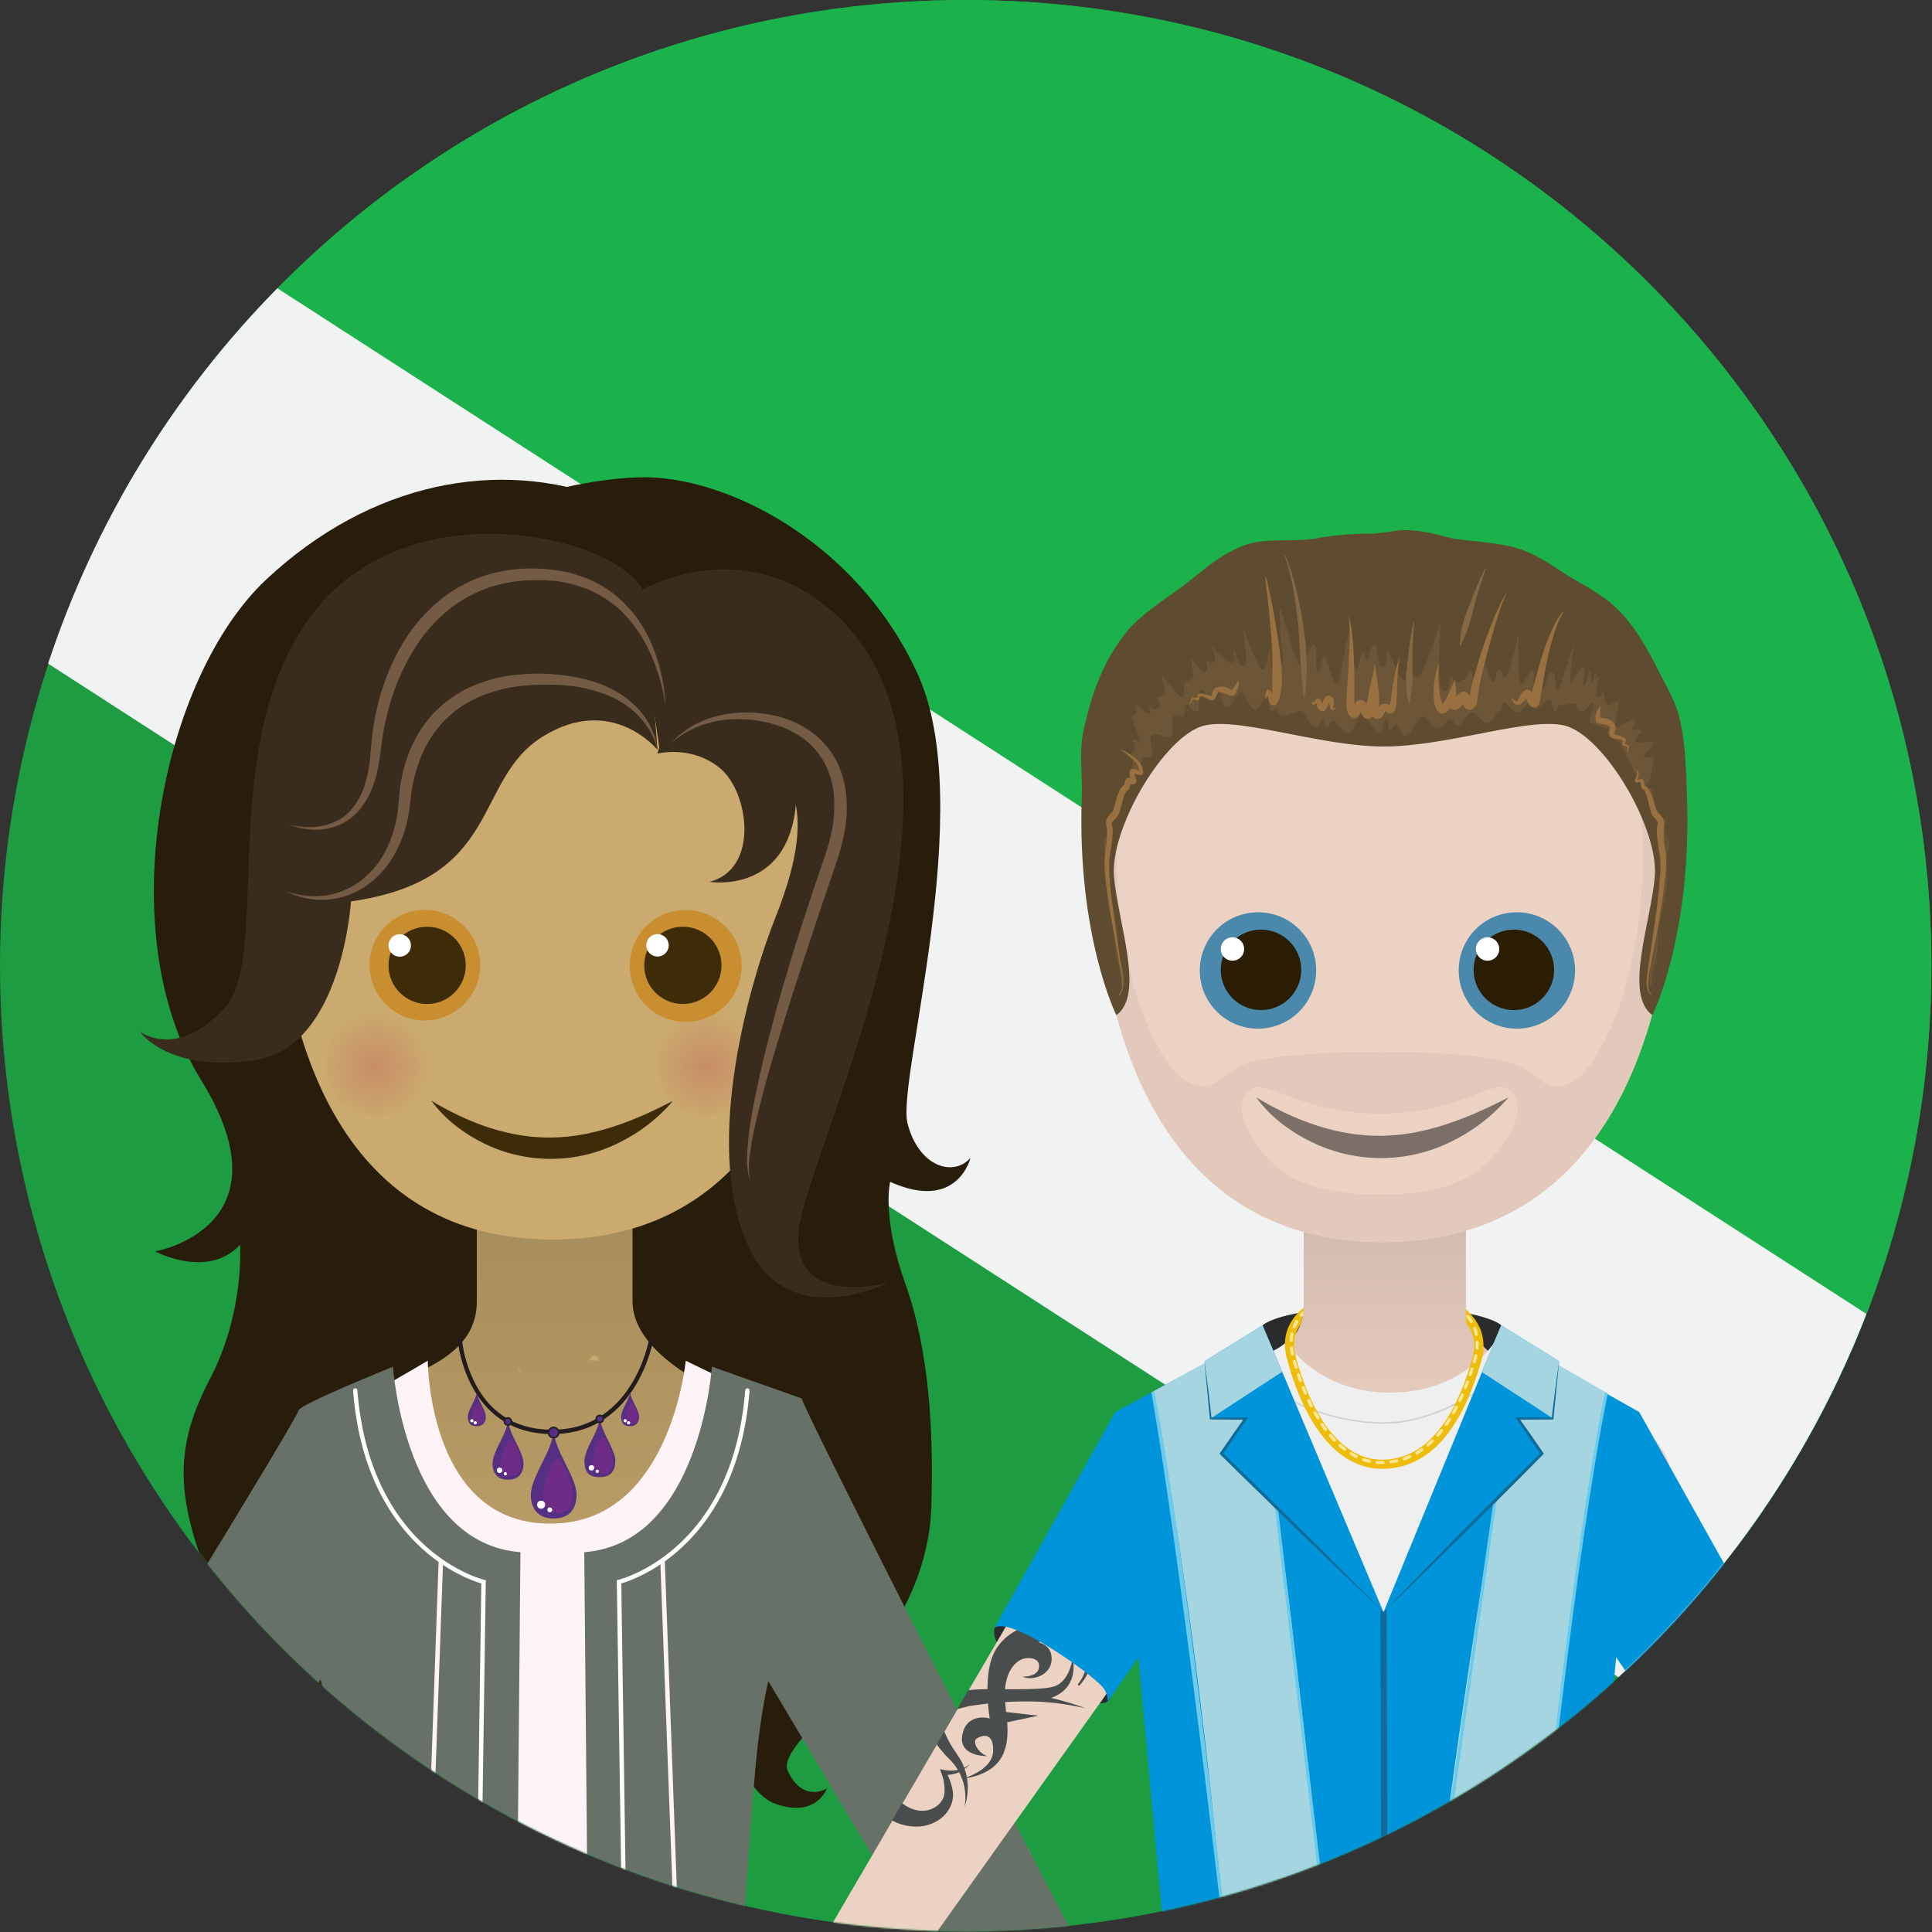 <svg height="1205" viewBox="0 0 1205 1205" width="1205" xmlns="http://www.w3.org/2000/svg" xmlns:xlink="http://www.w3.org/1999/xlink"><rect x="0" y="0" width="1205" height="1205" fill="#333333" stroke="none"/><linearGradient id="a" x1="50.003%" x2="50.003%" y1="100%" y2="0%"><stop offset="0" stop-color="#caaa6e"/><stop offset="1" stop-color="#a58c5b"/></linearGradient><linearGradient id="b"><stop offset="0" stop-color="#c88c66"/><stop offset="1" stop-color="#caaa6e"/></linearGradient><radialGradient id="c" cx="49.954%" cy="49.984%" r="49.984%" xlink:href="#b"/><radialGradient id="d" cx="49.939%" cy="49.984%" r="49.984%" xlink:href="#b"/><linearGradient id="e" x1="49.998%" x2="49.998%" y1="100.004%" y2="-.006%"><stop offset=".63" stop-color="#ecd2c2"/><stop offset="1" stop-color="#ceb6ab"/></linearGradient><mask id="f" fill="#fff"><circle cx="602.3" cy="602.3" fill="#fff" fill-rule="evenodd" r="602.3"/></mask><g fill="none" fill-rule="evenodd"><g fill-rule="nonzero"><circle cx="602.3" cy="602.3" fill="#1d9c42" r="602.3"/><path d="m77.9 305.8 1005 659.6c79.166-104.477 121.914-232.018 121.7-363.1 0-332.6-269.6-602.3-602.3-602.3-224.8 0-420.9 123.2-524.4 305.8z" fill="#1bb24b"/><path d="m173 179.8c-65.048 65.988-113.985 146.101-143 234.1l979.4 632.2c68.289-62.647 121.225-140.186 154.7-226.6z" fill="#f1f2f2"/></g><g mask="url(#f)"><g transform="translate(18 297)"><g fill-rule="nonzero"><path d="m360.9 14.3c-67.8-25.8-147.8-10.8-212.9 50.2s-97.6 219.7-40.7 311.9-28.5 107.1-28.5 107.1 32.6 17.6 52.9-4.1c0 0 3.1 42.1-19 84.1-28.4 54.2-16.8 87.6 14.9 162.7 15 35.3 51.6 76 28.5 93.6l149.2-65.1 161.4-89.5-78.7-63.7-36.6-371.6z" fill="#281d0a"/><path d="m274.1 26.5s54.2-24.4 107.1-25.8 135.2 39.8 173.1 122.5-13.1 253.2-6.3 280.3 28.5 33.9 39.3 21.7c0 0-8.1 33.9-50.1 14.9 0 0-5.5 21.7 9.5 63.7s17.6 92.3 16.2 138.3c-2.7 93.6-99 145.1-89.5 165.5s24.4 10.8 24.4 10.8-6.7 19-32.5 9.5-38-74.6-38-74.6l-184.4-2.7-21.7-89.5z" fill="#281d0a"/><path d="m93.4 859.1 95-143.1s51.8 24.1 77.1 143.1h127.1c28-117.7 83.6-140.5 83.6-140.5l74.3 140.5h58.2l-125.8-245.5s11.5-19.9-28.5-33.2-77.9-37.4-77.9-65.8v-74.8h-97.1v74.8c0 28.4-25 41.9-65 55.2s-45 38-45 38l-142.7 251.3z" fill="url(#a)"/><path d="m501.9 224.5c0 138.5-49.1 251.6-175.4 251.6s-173.1-114.4-173.1-253 48.9-152.9 175.2-152.9 173.3 15.7 173.3 154.3z" fill="#caaa6e"/><path d="m281.5 305.1c0 19-15.7 34.4-34.9 34.4-19.013-.221-34.264-15.783-34.099-34.797.165-19.014 15.683-34.31 34.697-34.2 19.014.109 34.355 15.583 34.301 34.597z" fill="#c88e2f"/><path d="m272.5 305.1c0 13.31-10.79 24.1-24.1 24.1s-24.1-10.79-24.1-24.1 10.79-24.1 24.1-24.1c6.392 0 12.522 2.539 17.041 7.059 4.52 4.52 7.059 10.65 7.059 17.041z" fill="#3e2c09"/><path d="m238.3 292.6c.04 2.849-1.65 5.438-4.275 6.547-2.625 1.109-5.66.517-7.674-1.498s-2.607-5.05-1.498-7.674c1.109-2.625 3.698-4.315 6.547-4.275 3.811 0 6.9 3.089 6.9 6.9z" fill="#fff"/><path d="m251 389.5c23.8 14.4 49.3 23.4 75.2 23s50.9-10 75.7-23c-9.259 10.838-20.622 19.683-33.4 26-26.53 13.486-57.85 13.745-84.6.7-12.9-6.4-24.6-15.3-32.9-26.7z" fill="#3e2c09"/><path d="m249.3 366.9c0 13.105-7.894 24.919-20.001 29.934-12.107 5.015-26.043 2.243-35.309-7.023s-12.038-23.202-7.023-35.309c5.015-12.107 16.829-20.001 29.934-20.001 17.871.055 32.345 14.529 32.4 32.4z" fill="url(#c)"/><path d="m456.3 366.9c0 13.105-7.894 24.919-20.001 29.934-12.107 5.015-26.043 2.243-35.309-7.023s-12.038-23.202-7.023-35.309c5.015-12.107 16.829-20.001 29.934-20.001 17.871.055 32.345 14.529 32.4 32.4z" fill="url(#d)"/><path d="m374.8 305.1c-.162 14.151 8.237 26.999 21.265 32.527 13.028 5.528 28.104 2.642 38.168-7.307 10.064-9.949 13.124-24.991 7.747-38.081-5.378-13.09-18.128-21.637-32.28-21.638-9.211-.08-18.074 3.516-24.625 9.992-6.551 6.476-10.249 15.296-10.275 24.508z" fill="#c88e2f"/><path d="m383.8 305.1c0 9.757 5.883 18.551 14.901 22.275s19.391 1.644 26.276-5.269c6.885-6.913 8.922-17.296 5.16-26.298-3.762-9.002-12.58-14.848-22.337-14.808-13.271.055-24 10.829-24 24.1z" fill="#3e2c09"/><path d="m385.1 292.6c0 3.866 3.134 7 7 7s7-3.134 7-7-3.134-7-7-7-7 3.134-7 7z" fill="#fff"/><path d="m326.3 597.4c-54.3 0-58.9-59-59-59.6-.028-.362.097-.719.344-.985s.594-.416.956-.415c.345-.028.687.084.95.309.263.225.425.546.45.891 1.062 10.247 4.084 20.194 8.9 29.3 10.3 19 27 28.4 49.4 27.8 48.5-1.3 58.3-55.3 58.4-55.8.11-.718.782-1.21 1.5-1.1s1.21.782 1.1 1.5c-.1.6-10.2 56.7-60.9 58.1z" fill="#231c1e"/><path d="m42.7 842.8 133-126.8c17.9 24.7 41.5 91.2 47.9 143.1l205.7 54.3c9.1-42.1 27-199.4 27-199.4l80.8 145.1h87.8l-162.8-282-52.4-25.4s-9 95.9-77.7 101.3c-83 6.5-83.2-101.3-83.2-101.3s-74.1 43.4-79.6 45.2-148.2 260.4-148.2 260.4c45.2-10.9 21.7-14.5 21.7-14.5z" fill="#fef3f7"/><path d="m114.2 859.1 67.7-108.5s20.9 71.3 28.2 108.5l94.4 42.5 2.1-230.5c-72.3-5.5-79.5-115.7-79.5-115.7s-57.9 23.5-58.8 27.1c-1.7 6.8-114.4 189.6-168.2 276.6z" fill="#687167"/><path d="m442.1 944.1c3.1-22.7 6.8-93.5 11.4-142.2 2.9-30.6 7.7-50.4 7.7-50.4l103.3 173.6 92.8-4.2c-51.6-96.6-174-339-175.3-345.7l-56-19.8s-7.3 110.2-79.6 115.7l2.1 230.5z" fill="#687167"/><path d="m372.9 922-3.4-231.4c9.1-2.6 72.4-24.3 80-120.2.027-.372-.094-.739-.338-1.02-.244-.282-.59-.454-.962-.48-.736-.002-1.347.566-1.4 1.3-8 100.8-78.3 117.9-79 118.1l-1.1.2 3.5 233.5z" fill="#fff"/><path d="m406 931.1-9.4-255.6-2.7 2.9 9.4 252.7z" fill="#fef3f7"/><path d="m282.2 690.6-2.9 202.6h2.7l3-204.7-1.1-.2c-.7-.2-71-17.2-79-118.1.001-.363-.15-.71-.415-.956s-.623-.371-.985-.344c-.372.026-.718.198-.962.48-.244.282-.366.649-.338 1.02 7.6 95.9 71 117.6 80 120.2z" fill="#fff"/><path d="m251.5 868.2 6.8-189.8-2.7-2.9-6.8 192.7z" fill="#fef3f7"/><path d="m308 559.2c-.76 0-1.488-.308-2.016-.855-.528-.547-.811-1.285-.784-2.045" fill="#fffeef" opacity=".2"/><path d="m355.5 551.5c0-1.546-1.254-2.8-2.8-2.8-1.524.052-2.748 1.276-2.8 2.8" fill="#caaa6e"/><path d="m327.3 650.1c10.8 0 14.4-7.2 14.3-15.2s-8.5-20.9-11.5-28.8c-1.231-3.106-2.168-6.32-2.8-9.6 0 0-.2 2.5-2.5 8.8-3.2 8.8-12.3 22-11.7 31.2.4 7.2 4.2 13.6 14.2 13.6z" fill="#542f82"/><circle cx="327.3" cy="596.5" fill="#542f82" r="3.2" stroke="#231f20"/><path d="m328.8 613c-3.9 3.9-10.3 20.8-7.4 27.8 1.01 2.432 2.965 4.35 5.417 5.312 2.452.962 5.189.885 7.583-.212 2.6-1.6 6-6 4.3-14.9-1.236-6.236-3.793-12.135-7.5-17.3-1-1.2-1.3-1.7-2.4-.7z" fill="#6f2c87"/><circle cx="319.5" cy="641.5" fill="#fff" r="2.5"/><circle cx="324.9" cy="644.7" fill="#fff" r="1.5"/><path d="m356.1 624.3c7.4 0 9.8-4.8 9.7-10.3s-5.7-14.1-7.7-19.5c-.912-2.084-1.583-4.264-2-6.5-.312 2.064-.883 4.079-1.7 6-2.2 5.9-8.3 14.9-7.9 21.1s2.8 9.2 9.6 9.2z" fill="#542f82"/><circle cx="356.1" cy="588" fill="#542f82" r="2.2" stroke="#231f20"/><path d="m357.2 599.2c-2.7 2.6-7 14.1-5.1 18.8.703 1.656 2.042 2.959 3.716 3.618 1.674.658 3.542.616 5.184-.118 1.7-1.1 4-4 2.8-10.1-.791-4.249-2.497-8.276-5-11.8-.7-.8-.9-1.1-1.6-.4z" fill="#6f2c87"/><circle cx="350.9" cy="618.5" fill="#fff" r="1.7"/><circle cx="354.5" cy="620.7" fill="#fff" r="1"/><path d="m298.8 625.9c7.4 0 9.8-4.9 9.7-10.4s-5.7-14.1-7.7-19.4c-.835-2.111-1.504-4.284-2-6.5-.322 2.029-.893 4.011-1.7 5.9-2.2 5.9-8.3 14.9-7.9 21.2.3 4.8 2.8 9.2 9.6 9.2z" fill="#542f82"/><circle cx="298.8" cy="589.6" fill="#542f82" r="2.2" stroke="#231f20"/><path d="m299.9 600.7c-2.7 2.7-7 14.1-5.1 18.9.7 1.657 2.045 2.956 3.725 3.598 1.68.642 3.549.57 5.175-.198 1.7-1 4-4 2.8-10.1-.783-4.221-2.491-8.217-5-11.7-.7-.8-.9-1.2-1.6-.5z" fill="#6f2c87"/><circle cx="293.6" cy="620" fill="#fff" r="1.7"/><circle cx="297.2" cy="622.2" fill="#fff" r="1"/><path d="m279.4 592.5c4.2 0 5.6-2.8 5.6-6s-3.4-8.2-4.5-11.3c-.541-1.175-.911-2.421-1.1-3.7-.222 1.163-.557 2.302-1 3.4-1.3 3.5-4.9 8.7-4.6 12.3s1.6 5.3 5.6 5.3z" fill="#542f82"/><path d="m280 577.9c-1.6 1.6-4.1 8.2-3 11 .416.962 1.202 1.716 2.18 2.093s2.067.343 3.02-.093c1-.6 2.3-2.4 1.6-5.9-.456-2.452-1.446-4.774-2.9-6.8-.4-.5-.5-.7-.9-.3z" fill="#6f2c87"/><circle cx="276.3" cy="589.1" fill="#fff" r="1"/><circle cx="278.4" cy="590.4" fill="#fff" r="1"/><path d="m375 592.5c4.2 0 5.6-2.8 5.6-6s-3.4-8.2-4.5-11.3c-.541-1.175-.911-2.421-1.1-3.7-.222 1.163-.557 2.302-1 3.4-1.3 3.5-4.9 8.7-4.6 12.3s1.6 5.3 5.6 5.3z" fill="#542f82"/><path d="m375.6 577.9c-1.6 1.6-4.1 8.2-3 11 .416.962 1.202 1.716 2.18 2.093s2.067.343 3.02-.093c1-.6 2.3-2.4 1.6-5.9-.456-2.452-1.446-4.774-2.9-6.8-.4-.5-.5-.7-.9-.3z" fill="#6f2c87"/><circle cx="371.9" cy="589.1" fill="#fff" r="1"/><circle cx="374" cy="590.4" fill="#fff" r="1"/><path d="m392.1 173s21.7-5.5 39.3 9.4 24.4 62.4-6.8 70.6c0 0 48.8 8.1 53.8-48.4s-79.5-65.5-86.3-31.6z" fill="#3a2c1c"/><path d="m379 72.6 14.4 98.1s29.9-8.1 54.3 1.4 47.4 29.2 18 103c-18 45.3-46.1 148.4-15.3 208.4 25.7 50.2 85.9 19.4 85.9 19.4s-61.5 17.2-56.1-33 130.2-291.5 19.9-386.4c-57.8-49.8-121.1-10.9-121.1-10.9z" fill="#3a2c1c"/><path d="m384.4 74.4 7.7 96.3s-28.5-35.3-71.9-8.1-24.4 89-119.3 102.6c0 0-5.5 90.8-59.7 99s-71.9-17.7-71.9-17.7 23.1 17.7 52.9-14.9-6.8-166.8 55.6-246.8c62.4-80 195.7-45.6 206.6-10.4z" fill="#3a2c1c"/><path d="m392.1 170.7c-.235-1.225-.569-2.429-1-3.6-1.089-3.265-2.566-6.387-4.4-9.3-2.778-4.549-6.292-8.604-10.4-12-5.242-4.408-11.238-7.83-17.7-10.1-7.593-2.801-15.533-4.55-23.6-5.2-4.3-.4-8.7-.5-13.4-.5-4.609-.009-9.215.225-13.8.7-9.505 1.027-18.805 3.453-27.6 7.2-8.902 3.919-16.851 9.718-23.3 17-6.383 7.395-11.212 15.999-14.2 25.3-1.585 4.559-2.79 9.242-3.6 14-.4 2.4-.8 4.7-1 7.1s-.5 4.8-.9 7.4c-1.317 9.645-4.474 18.947-9.3 27.4-4.245 7.681-10.199 14.284-17.4 19.3-6.024 4.231-12.932 7.035-20.2 8.2-5.503.902-11.121.834-16.6-.2-3.451-.691-6.832-1.695-10.1-3l-3.4-1.6 3.5 1.2c3.346.872 6.757 1.474 10.2 1.8 5.297.499 10.64.093 15.8-1.2 6.599-1.643 12.77-4.677 18.1-8.9 6.246-4.977 11.331-11.256 14.9-18.4 4-7.985 6.54-16.621 7.5-25.5.3-2.2.5-4.8.7-7.2s.5-5 .8-7.6c.785-5.18 1.955-10.294 3.5-15.3 3.253-10.322 8.559-19.88 15.6-28.1 7.29-8.135 16.265-14.585 26.3-18.9 9.535-4.019 19.675-6.419 30-7.1 4.887-.43 9.796-.564 14.7-.4 4.654.176 9.294.61 13.9 1.3 4.385.587 8.727 1.455 13 2.6 4.007 1.081 7.92 2.485 11.7 4.2 3.527 1.561 6.907 3.436 10.1 5.6 2.822 1.964 5.465 4.173 7.9 6.6 4.031 3.869 7.319 8.445 9.7 13.5 1.552 3.176 2.694 6.536 3.4 10 .271 1.221.471 2.456.6 3.7z" fill="#745b45"/><path d="m400.7 166.6c.898-1.127 1.866-2.196 2.9-3.2 2.988-2.859 6.312-5.344 9.9-7.4 5.596-3.24 11.672-5.569 18-6.9 8.242-1.794 16.725-2.199 25.1-1.2 9.2 1 19.4 3.7 28.6 9.7 9.902 6.205 17.41 15.581 21.3 26.6 4.1 11.4 4.5 24.1 2.5 36.2-1.051 6.103-2.555 12.12-4.5 18l-5.8 17.1c-3.9 11.3-7.7 22.7-11.4 34s-7.4 22.3-10.8 33-6.7 21.1-9.7 31-5.7 19.2-8 27.9c-4.7 17.4-8 32-9.2 42.5-.581 3.974-.681 8.002-.3 12 .109 1.09.344 2.164.7 3.2.112.342.245.676.4 1l-.5-1c-.437-.997-.772-2.036-1-3.1-.854-4.04-1.157-8.178-.9-12.3.3-10.6 2.5-25.6 6.4-43.3 1.9-8.9 4.1-18.5 6.7-28.5s5.4-20.6 8.6-31.5 6.5-22 10.1-33.3 7.4-22.8 11.2-34.2l5.9-17.1c1.819-5.46 3.256-11.04 4.3-16.7 1.8-11.1 1.7-22.5-1.6-32.5-3.184-9.687-9.431-18.075-17.8-23.9-8.1-5.6-17.2-8.5-25.8-10-7.893-1.402-15.955-1.57-23.9-.5-6.157.904-12.151 2.689-17.8 5.3-3.686 1.714-7.174 3.827-10.4 6.3-1.138.848-2.208 1.784-3.2 2.8z" fill="#745b45"/><path d="m397 143.1s-.1-1.4-.6-4.2c-.668-3.909-1.536-7.78-2.6-11.6-1.684-5.923-3.823-11.707-6.4-17.3-3.218-7.215-7.425-13.946-12.5-20-5.838-7.115-13.092-12.938-21.3-17.1-4.406-2.314-9.072-4.093-13.9-5.3-2.4-.8-5-1.1-7.5-1.7s-5.3-.7-7.9-.8l-4.1-.3h-4l-8.2.3c-5.47.52-10.889 1.49-16.2 2.9-10.813 2.939-20.917 8.042-29.7 15-8.757 7.148-16.231 15.738-22.1 25.4-5.758 9.412-10.358 19.485-13.7 30-3.11 9.948-5.318 20.156-6.6 30.5-.514 5.002-1.282 9.975-2.3 14.9-1.059 4.623-2.532 9.141-4.4 13.5-1.878 4.075-4.3 7.876-7.2 11.3-2.634 3.028-5.783 5.567-9.3 7.5-5.663 3.094-12.051 4.613-18.5 4.4-4.064-.126-8.096-.764-12-1.9-1.36-.348-2.696-.782-4-1.3l4.1.9c3.901.616 7.857.817 11.8.6 6.026-.366 11.867-2.222 17-5.4 5.7-3.7 10.6-10 13.6-17.9 1.52-4.155 2.658-8.439 3.4-12.8.8-4.4 1.2-9.4 1.6-14.4.867-10.833 2.81-21.552 5.8-32 1.6-5.4 3.6-10.9 5.8-16.3 2.38-5.425 5.085-10.701 8.1-15.8 6.288-10.5 14.379-19.81 23.9-27.5 9.655-7.636 20.79-13.187 32.7-16.3 5.806-1.435 11.73-2.339 17.7-2.7 2.93-.183 5.867-.216 8.8-.1l4.4.2 4.2.4c2.9.2 5.6.8 8.4 1.2s5.5 1.2 8.2 2.1c5.184 1.544 10.181 3.657 14.9 6.3 4.465 2.514 8.626 5.534 12.4 9 3.513 3.2 6.727 6.715 9.6 10.5 4.919 6.599 8.86 13.874 11.7 21.6 2.22 5.875 3.926 11.931 5.1 18.1.779 3.93 1.314 7.904 1.6 11.9.2 2.7.2 4.2.2 4.2z" fill="#745b45"/><path d="m925.9 549.1c-.2-2.7-7.5-19.5-7.5-19.5s-10.9-11.4-74.5-11.4-74.4 11.4-74.4 11.4-7.3 16.8-7.6 19.5l69.9 73.3s5.4-7.6 12.1-18.8c6.8 11.2 12.2 18.8 12.2 18.8z" fill="#2a2b2d"/><path d="m626.4 706s-19.9 4.9-23.6 11.4 5.7 22.5 23.6 31.4 39.6 19.9 46.4 15.5-3.4-29.2-3.4-29.2z" fill="#2a2b2d"/><path d="m1055.8 706s19.9 4.9 23.6 11.4-5.7 22.5-23.6 31.4-40.6 21.1-45.8 16.8c-3.1-2.6 2.8-30.5 2.8-30.5z" fill="#2a2b2d"/><path d="m555.2 923.6 139.4-195.7 14.6 149.1h260.1c13.3-137.1 16.8-159.7 16.8-159.7l85.5 159.7h64l-112.3-260.1s-5.9-26-47.6-39.9-79.4-29.6-79.4-59.2v-77.9h-101.2v77.9c0 29.6-37.4 43.7-79 57.6s-46.9 39.7-46.9 39.7l-172.5 295.2z" fill="url(#e)"/><path d="m667.8 651.7c2.144 2.171 3.693 4.857 4.5 7.8.921 2.812.815 5.859-.3 8.6-.313.684-.717 1.323-1.2 1.9-.49.609-1.062 1.147-1.7 1.6-1.103 1.053-2.496 1.75-4 2-1.613.331-3.29.157-4.8-.5-1.683-.584-2.961-1.974-3.4-3.7v-.6h-1v.6c-.332 1.223-.262 2.52.2 3.7.522 1.168 1.269 2.222 2.2 3.1 1.895 1.8 4.31 2.955 6.9 3.3 2.702.28 5.43-.168 7.9-1.3 1.215-.558 2.357-1.263 3.4-2.1 1.097-.823 2.103-1.762 3-2.8 1.744-2.225 2.943-4.828 3.5-7.6.579-2.626.714-5.33.4-8-.672-5.325-2.898-10.333-6.4-14.4l-1.4-1.4c-4.851 1.747-9.593 3.784-14.2 6.1 2.382.743 4.568 2.007 6.4 3.7z" fill="#494d4e"/><path d="m682.5 682.1c-1.576 1.625-3.487 2.888-5.6 3.7-2.081.761-4.284 1.134-6.5 1.1-2.197-.088-4.378-.424-6.5-1-2.033-.584-4.008-1.354-5.9-2.3l-2.9-1.5-.8 3.9c-.285 4.199-3.096 7.802-7.1 9.1-1.879-3.373-3.42-6.924-4.6-10.6-2.165-6.37-3.181-13.074-3-19.8-3.09 3.525-5.62 7.505-7.5 11.8.815 3.628 1.953 7.175 3.4 10.6 1.379 3.241 2.983 6.382 4.8 9.4h-2.8c-3.261.033-6.515-.302-9.7-1-1.7-.423-3.37-.957-5-1.6l-6.3 10.8c1.968.646 3.972 1.18 6 1.6 4.5.7 12.5 1.1 15.9.6 2.772-.487 5.486-1.257 8.1-2.3l3.4 4.1c.403.557.837 1.092 1.3 1.6-4.5 2-10.9 3.4-18.6 4.4-16 2.1-27.4 10.3-31.7 21.7-2.3 6.1-3 13.4-3 20.1-4.6.1-8.7.3-12 .7l-6.9 11.8 7.1-1.8s5-.9 12.1-1.7c.5 5.5 1.1 9.3 1.1 9.3-4.9-1.3-14.7-1.2-17 9.8-3.1 14.2 15.5 13.7 15.5 13.7-5.5-1.7-10-9.1-6.3-11.2 6.5-3.6 10.4-.3 9.9 8.5s-10.9 13.9-16.4 15.9c-.208-1.146-.475-2.281-.8-3.4l-.6-1.8c1.214-.867 2.322-1.874 3.3-3-1.104.858-2.274 1.627-3.5 2.3-1.004-2.775-2.383-5.4-4.1-7.8-1-1.7-1.9-2.9-2.9-4.4s-1.8-2.9-2.6-4.4-2-4-2.9-6.1l-4.7 8 1.5 2.1 3.6 4.3 3.8 3.9c1.685 1.757 3.162 3.704 4.4 5.8h-.3c-2.813.517-5.7.483-8.5-.1l-2.4-.5.9 2.7c1.499 3.884 2.147 8.044 1.9 12.2-.166 1.792-.785 3.513-1.8 5-1.007 1.474-2.299 2.732-3.8 3.7-3.006 1.895-6.57 2.706-10.1 2.3-3.517-.435-6.86-1.779-9.7-3.9l-1.1-.7-6.2 10.7 1.3.7c4.911 2.38 10.354 3.448 15.8 3.1 5.502-.375 10.716-2.594 14.8-6.3 1.992-1.864 3.59-4.108 4.7-6.6 1.083-2.486 1.563-5.193 1.4-7.9-.455-3.97-1.606-7.829-3.4-11.4 2.261-.108 4.49-.581 6.6-1.4l.6-.3.6 1.2c.485.964.887 1.967 1.2 3h.1c2.002 5.571 2.519 11.568 1.5 17.4 2.004-5.744 2.521-11.902 1.5-17.9 24-4.4 26.1-20.4 25.1-34.8l19.5-4.1-20.2-2.3c-.2-2.2-.4-4.3-.6-6.2 3.5-.2 7.2-.4 10.9-.4h5.4l6.2.2 9.3.8c6.2.8 12.3 1.9 18.4 3.3-5.877-2.241-11.889-4.111-18-5.6l-3.5-.9c11.5-4.1 15.6-13.6 13.5-25.2 0 0-1.6 13.5-10.2 17.5-5.1 2.4-18.9 2.3-32.1 2.3 1.2-13.4 8.1-18.6 12.7-19.3s9.8 1 8.4 6.4-10.3 5.1-10.3 5.1c6.8 2.8 17.8-1.1 18.3-10.5s-8-10.9-8-10.9c2.8-2.9 19.2-6.2 25.1-11.1 2.443 4.352 4.134 9.085 5 14 1.2 7.9-.4 16.4-5.5 22.9l-.3.5.8.8.4-.5c6-6.3 8.7-15.3 8-24.1-.599-6.22-2.398-12.265-5.3-17.8 1.135-2.824 1.413-5.919.8-8.9-.422 1.894-1.572 3.545-3.2 4.6l-1.4-2.2c-.8-1.3-1.7-2.5-2.6-3.7 2.074-1.389 3.872-3.153 5.3-5.2 1.304-2.274 2.122-4.794 2.4-7.4l3.9.5c2.436.2 4.888.099 7.3-.3 2.428-.426 4.763-1.272 6.9-2.5 1.994-1.262 3.698-2.932 5-4.9z" fill="#494d4e"/><path d="m855.2 877 88.6-323s-23.7-7.2-29.6-14c0 0-19.1 31.5-65 31.6s-65-31.6-65-31.6c-6 6.8-29.7 14-29.7 14l24.8 323z" fill="#efeff0"/><path d="m854.3 740.1.9-1.6h-1.8z" fill="#efeff0"/><path d="m844.1 740.1.9-1.6h-1.9z" fill="#efeff0"/></g><path d="m772.5 567.3s29.1 23.2 72.9 23.2 83.2-39.4 83.2-39.4" fill="none" stroke="#d1d2d3"/><path d="m1027.1 215.4c0 144.4-51.2 262.3-182.9 262.3s-180.4-119.3-180.4-263.7 122.5-163.3 182.6-163.3 180.7 20.2 180.7 164.7z" fill="#ecd2c2" fill-rule="nonzero"/><path d="m802.9 307.9c.162 14.717-8.578 28.076-22.129 33.821-13.551 5.745-29.229 2.739-39.694-7.611-10.465-10.35-13.645-25.994-8.05-39.607 5.594-13.614 18.855-22.502 33.573-22.503 9.574-.053 18.778 3.699 25.585 10.432 6.808 6.733 10.662 15.894 10.715 25.468z" fill="#4b89ac" fill-rule="nonzero"/><path d="m793.6 307.9c0 13.862-11.238 25.1-25.1 25.1s-25.1-11.238-25.1-25.1 11.238-25.1 25.1-25.1c6.657 0 13.041 2.644 17.748 7.352s7.352 11.091 7.352 17.748z" fill="#2a1d01" fill-rule="nonzero"/><path d="m758 294.9c0 2.953-1.779 5.614-4.506 6.744-2.728 1.13-5.868.505-7.955-1.582-2.088-2.088-2.712-5.228-1.582-7.955 1.13-2.728 3.792-4.506 6.744-4.506 4.032 0 7.3 3.268 7.3 7.3z" fill="#fff" fill-rule="nonzero"/><path d="m765.5 387.4c24.9 15.1 51.5 24.4 78.4 24s53.1-10.5 79-24c-9.665 11.343-21.54 20.598-34.9 27.2-27.636 14.054-60.275 14.276-88.1.6-13.5-6.6-25.8-15.8-34.4-27.8z" fill="#7b6f68" fill-rule="nonzero"/><path d="m891.8 307.9c-.162 14.717 8.578 28.076 22.129 33.821 13.551 5.745 29.229 2.739 39.694-7.611 10.465-10.35 13.645-25.994 8.05-39.607-5.594-13.614-18.855-22.502-33.573-22.503-9.574-.053-18.778 3.699-25.585 10.432-6.808 6.733-10.662 15.894-10.715 25.468z" fill="#4b89ac" fill-rule="nonzero"/><path d="m901.1 307.9c0 13.862 11.238 25.1 25.1 25.1s25.1-11.238 25.1-25.1-11.238-25.1-25.1-25.1c-13.84.055-25.045 11.26-25.1 25.1z" fill="#2a1d01" fill-rule="nonzero"/><path d="m902.5 294.9c0 2.953 1.779 5.614 4.506 6.744 2.728 1.13 5.868.505 7.955-1.582 2.088-2.088 2.712-5.228 1.582-7.955-1.13-2.728-3.792-4.506-6.744-4.506-4.032 0-7.3 3.268-7.3 7.3z" fill="#fff" fill-rule="nonzero"/><path d="m844.2 477.7c131.7 0 182.9-117.9 182.9-262.3 0-5.2-.2-10.1-.5-15h-22c10.5 101.6-24.6 168.1-41.2 176.9s-19.3-1.8-34.4-9.6-70.7-8.8-86.5-8.8-71.7 1.1-86.5 8.8-17.7 18.3-34.3 9.6-51.7-75.3-41.2-176.9h-16.3c-.3 4.4-.4 8.9-.4 13.6 0 144.4 48.7 263.7 180.4 263.7zm-80.6-96c9.7-4.4 31.7 15.9 78.9 15.9s69.2-20.3 79-15.9 12.1 20.6-10.6 45.2c-19.2 20.6-54.7 21.1-68.4 21.1s-49.2-.5-68.3-21.1c-22.8-24.6-20.4-40.9-10.6-45.2z" fill="#e2c9bb" fill-rule="nonzero"/><path d="m764.8 536.4c-8.4 16.9 80.1 172.1 80.1 172.1l.4 172.6-137.2 30-16.1-174.4-20 28.9s2.6-2.1-1.1-8.8-48.3-38.8-63.9-39.5c-4.7-.2-5 1.4-5 1.4l75.6-135z" fill="#0095da" fill-rule="nonzero"/><path d="m936.9 545.7c8.3 17-92 162.8-92 162.8l-8.3 168.5h140.4l13-140.3 20 28.9s-1.9-1.8 1.1-8.8c4.5-8.1 48.3-38.8 63.9-39.5 4.6-.2 5 1.4 5 1.4l-75.6-135z" fill="#0095da" fill-rule="nonzero"/><path d="m745.3 903 61.9-12.2c-8-77.5-27.9-259.1-44.4-354l-61.5 34c9.2 45.7 30.3 175.7 44 332.2z" fill="#a4d5e0" fill-rule="nonzero"/><path d="m943.8 877h-63.6c8-77.5 34.2-241.2 50.7-336.1l53.3 30.9c-9.2 45.7-26.7 148.8-40.4 305.2z" fill="#a4d5e0" fill-rule="nonzero"/><path d="m806.3 890.5-30.9-261.5 1.9-.2 30.9 261.5z" fill="#6ecaea" fill-rule="nonzero"/><path d="m744.6 903.9h1.9c-.3-2.1-25.4-237.1-44.6-333.3l-1.8.9c17.3 96.7 43.8 327.3 44.5 332.4z" fill="#6ecaea" fill-rule="nonzero"/><path d="m771.254 750.518h254.3v1.92h-254.3z" fill="#6ecaea" fill-rule="nonzero" transform="matrix(.141 -.99 .99 .141 27.837 1535.035)"/><path d="m984.8 572.1-1.7-1c-20.7 100.9-41.2 303.7-41.4 305.8h1.9c.4-4.4 20.7-204.4 41.2-304.8z" fill="#6ecaea" fill-rule="nonzero"/><path d="m918.3 529.6 36.1 22.4-3.8 35.7h-21.7l15.1 21.9-99.1 98.9z" fill="#0095da" fill-rule="nonzero"/><path d="m769.5 529.6-36.2 22.4 3.8 35.7h21.8l-15.1 21.9 101.1 98.9z" fill="#0095da" fill-rule="nonzero"/><path d="m843.4 877-.4-170.4 1.9 1.9 1.9-1.9.5 170.4z" fill="#126a98" fill-rule="nonzero"/><path d="m769.5 529.6-36.2 22.4 3.8 35.7 44.6-29.1z" fill="#a4d5e0" fill-rule="nonzero"/><path d="m918.3 529.6 36.1 22.4-3.8 35.7-44.6-29.1z" fill="#a4d5e0" fill-rule="nonzero"/><path d="m733.3 552c.8 5.9 1.5 11.9 2.3 17.8l2.1 17.9-.6-.5 21.8-.2h1.4l-.8 1.3c-4.9 7.3-10 14.6-15 21.9v-1.2l25.3 24.7 25.2 24.8c8.5 8.3 16.8 16.7 25.1 25l12.5 12.5 12.4 12.6-12.8-12.1-12.9-12.2-25.5-24.5-25.4-24.8c-8.5-8.2-16.9-16.5-25.3-24.8l-.5-.5.4-.6c5.1-7.3 10.1-14.6 15.2-21.8l.7 1.2-21.8-.2h-.5v-.5c-.6-6-1.1-11.9-1.7-17.9s-1.1-11.9-1.6-17.9z" fill="#126a98" fill-rule="nonzero"/><path d="m954.4 552c-.6 6-1.1 11.9-1.7 17.9l-1.8 17.9v.5h-.5l-21.7.2.6-1.2c5.2 7.2 10.2 14.5 15.2 21.8l.5.6-.6.5c-8.2 8.3-16.3 16.6-24.6 24.8l-24.8 24.7-25 24.5-12.5 12.2-12.6 12.1 12.1-12.6 12.2-12.5c8.1-8.3 16.3-16.7 24.5-24.9l24.6-24.9 24.8-24.6-.2 1.1-14.9-21.9-.9-1.3h1.5l21.7.2-.5.5c.7-6 1.4-11.9 2.2-17.9z" fill="#126a98" fill-rule="nonzero"/><path d="m1034.2 200.4c-.6-17.5-.9-35.5-5.2-51.5-2.8-10.1-8.2-18.8-12.8-28-7.2-14.2-15.4-29.3-28-40.4-6.6-5.9-15.4-11-23.8-15.8-10.9-6.3-22.3-15.7-36.5-19.9-11.5-3.4-25.2-3.9-39.1-5.8-9.7-2.1-17.4-5.4-32.3-5.4-2.2.1-15.4 2.2-17.7 2.2-14.9 0-27 1.1-36.7 3.2-14.8 2-29.5-.4-41.5 3.3-18.2 5.6-32.1 20.3-44.9 29.2-9.4 6.6-22.9 15.9-29.7 24-15.4 18.1-23.1 39.6-28.2 63.1-2.9 13.4-.6 27.4-1.1 41.8-3 86.5 21.6 135.8 21.6 135.8 17.9-13.2 1-57.4-1.5-86.4s28.9-83.7 53.5-93.4c20.4-8 73.9 12.3 115.2 12.2s94.7-20.2 115.1-12.2c24.6 9.7 56 64.5 53.5 93.4s-19.4 73.2-1.5 86.4c0 0 24.6-49.3 21.6-135.8z" fill="#5f4c30" fill-rule="nonzero"/><path d="m793.1 529.1c-3.8 5.6-4.9 12.1-3.1 19.3 3.9 15.4 19.1 65 54 65h1.1c24.9-.7 43.5-22 55.2-63.2 2.4-8.2 1.2-15.4-3.4-21.6 0 0-1.3-1.4-.5-9 1.777 1.765 3.446 3.635 5 5.6 5.8 7.6 7.3 16.6 4.5 26.6-12.5 43.9-32.9 66.5-60.6 67.3h-1.3c-39 0-55.4-53-59.5-69.4-2.4-9.5-.8-18 4.9-25.3 1.693-2.126 3.604-4.07 5.7-5.8 0 0 0 .8-.1 1.9s-.2 2-.4 3.1-.1.5-.1.8c-.356 1.598-.824 3.168-1.4 4.7z" fill="#eebc0a" fill-rule="nonzero"/><path d="m844 616.1h-3.2c-.528-.098-.909-.563-.9-1.1.025-.239.145-.459.333-.609.188-.15.428-.219.667-.191h3.8c.497 0 .9.403.9.9.029.255-.053.511-.225.702-.172.191-.417.3-.675.298zm5.5-.4c-.483.01-.904-.327-1-.8-.062-.519.287-.999.8-1.1 1.248-.094 2.486-.295 3.7-.6.523-.128 1.054.182 1.2.7.059.266.007.544-.144.77-.151.226-.388.382-.656.43-1.2.2-2.5.5-3.8.6zm-13.4-.4h-.2c-1.257-.24-2.494-.574-3.7-1-.247-.067-.454-.237-.568-.466s-.126-.496-.032-.734c.067-.247.237-.454.466-.568s.496-.126.734-.032l3.6 1c.242.047.454.192.586.4.132.208.174.461.114.7-.136.433-.546.721-1 .7zm21.7-1.5c-.392-.006-.743-.241-.9-.6-.148-.522.107-1.074.6-1.3l3.5-1.3c.304-.143.661-.113.936.079.276.192.428.516.4.85-.028.334-.232.629-.536.771-1.2.6-2.4 1-3.7 1.5zm-29.8-1.4h-.4l-3.4-1.9c-.222-.124-.381-.336-.438-.583-.057-.248-.007-.508.138-.717.262-.453.829-.627 1.3-.4 1.057.676 2.159 1.278 3.3 1.8.417.289.583.826.4 1.3-.199.305-.536.493-.9.5zm37.6-2.2c-.333-.023-.634-.21-.8-.5-.246-.446-.117-1.006.3-1.3l3.2-2c.196-.154.447-.22.693-.182s.466.176.607.382c.282.453.198 1.044-.2 1.4l-3.3 2.1zm-44.9-2.3c-.22.033-.443-.042-.6-.2-1-.7-2-1.6-3-2.4-.381-.389-.381-1.011 0-1.4.156-.191.383-.31.629-.329s.488.064.671.229c.917.859 1.885 1.66 2.9 2.4.398.356.482.947.2 1.4-.215.204-.504.312-.8.3zm51.9-2.7c-.382-.042-.707-.299-.835-.661-.128-.363-.037-.766.235-1.039l2.8-2.5c.359-.359.941-.359 1.3 0s.359.941 0 1.3c-.918.951-1.886 1.852-2.9 2.7zm-58.3-3c-.262-.013-.51-.12-.7-.3l-2.6-2.9c-.331-.442-.242-1.069.2-1.4.183-.165.426-.248.671-.229s.473.138.629.329c.8 1 1.7 1.9 2.5 2.8.381.389.381 1.011 0 1.4-.177.199-.434.309-.7.3zm64.4-3.1c-.22.033-.443-.042-.6-.2-.365-.382-.407-.97-.1-1.4l2.4-2.9c.361-.41.984-.455 1.4-.1.191.156.31.383.329.629s-.064.488-.229.671c-.8 1.133-1.6 2.133-2.4 3-.215.204-.504.312-.8.3zm-69.9-3.5c-.308-.025-.595-.169-.8-.4l-2.2-3.2c-.154-.196-.22-.447-.182-.693s.176-.466.382-.607c.453-.282 1.044-.198 1.4.2.676 1.073 1.41 2.108 2.2 3.1.282.453.198 1.044-.2 1.4zm75.2-3.3h-.5c-.228-.144-.389-.373-.445-.637-.056-.264-.004-.539.145-.763l2.1-3.1c.124-.222.336-.381.583-.438.248-.057.508-.007.717.138.222.124.381.336.438.583.057.248.007.508-.138.717l-2.1 3.2c-.199.228-.5.341-.8.3zm-80-3.9c-.333-.023-.634-.21-.8-.5-.7-1.1-1.3-2.2-1.9-3.3-.145-.209-.195-.469-.138-.717.057-.248.216-.46.438-.583.221-.138.492-.174.741-.097.249.077.453.258.559.497l1.9 3.2c.149.224.202.5.145.763-.056.264-.217.493-.445.637zm84.5-3.4h-.4c-.239-.105-.42-.309-.497-.559-.077-.249-.041-.52.097-.741l1.8-3.4c.289-.417.826-.583 1.3-.4.239.105.42.309.497.559.077.249.041.52-.097.741l-1.8 3.4c-.22.268-.554.416-.9.4zm-88.6-4.2c-.364-.007-.701-.195-.9-.5l-1.7-3.5c-.098-.225-.101-.48-.006-.707.094-.227.277-.405.506-.493.221-.138.492-.174.741-.097.249.077.453.258.559.497.473 1.161 1.007 2.296 1.6 3.4.138.221.174.492.097.741-.077.249-.258.453-.497.559zm92.6-3.4h-.4c-.491-.227-.712-.803-.5-1.3.5-1.1 1.1-2.3 1.6-3.5.089-.229.267-.412.493-.506.227-.094.482-.092.707.006.491.227.712.803.5 1.3-.473 1.193-1.007 2.362-1.6 3.5-.166.29-.467.477-.8.5zm-96.3-4.4c-.374.012-.707-.237-.8-.6-.6-1.2-1-2.4-1.5-3.6-.098-.225-.101-.48-.006-.707.094-.227.277-.405.506-.493.497-.212 1.073.009 1.3.5.4 1.2.9 2.4 1.4 3.6.098.225.101.48.006.707-.094.227-.277.405-.506.493zm99.7-3.6h-.4c-.491-.227-.712-.803-.5-1.3.5-1.1.9-2.3 1.4-3.5.166-.497.703-.766 1.2-.6.497.166.766.703.6 1.2-.5 1.3-.9 2.5-1.4 3.6-.157.359-.508.594-.9.6zm-102.8-4.4c-.417-.023-.775-.302-.9-.7-.5-1.2-.9-2.4-1.3-3.6-.138-.495.122-1.013.6-1.2.238-.094.505-.083.734.032s.398.321.466.568l1.3 3.6c.094.238.083.505-.032.734s-.321.398-.568.466zm105.8-3.6h-.3c-.247-.067-.454-.237-.568-.466s-.126-.496-.032-.734l1.2-3.6c.166-.497.703-.766 1.2-.6s.766.703.6 1.2l-1.2 3.6c-.157.359-.508.594-.9.6zm-108.5-4.6c-.417-.023-.775-.302-.9-.7-.431-1.213-.798-2.448-1.1-3.7-.094-.238-.083-.505.032-.734s.321-.398.568-.466c.523-.128 1.054.182 1.2.7.3 1.1.7 2.3 1.1 3.6.093.252.069.533-.067.765s-.368.392-.633.435zm111.1-3.6h-.3c-.247-.067-.454-.237-.568-.466s-.126-.496-.032-.734c.187-.78.421-1.548.7-2.3l.3-1.3c.043-.265.203-.498.435-.633s.513-.16.765-.067c.242.047.454.192.586.4.132.208.174.461.114.7-.1.5-.3 1-.4 1.4s-.5 1.6-.7 2.4c-.157.359-.508.594-.9.6zm-113.4-4.8c-.454.021-.864-.267-1-.7-.297-1.283-.498-2.587-.6-3.9-.063-.244-.008-.503.15-.7.157-.197.398-.308.65-.3.254-.059.522-.005.733.149.211.154.345.391.367.651.102 1.247.303 2.484.6 3.7.059.239.018.492-.114.7-.132.208-.344.352-.586.4zm115.2-3.7h-.1c-.513-.052-.903-.485-.9-1 .083-.831.117-1.665.1-2.5v-1.2c.112-.419.481-.718.914-.741.433-.023.831.236.986.641v1.3c.017.901-.017 1.803-.1 2.7.002.231-.096.451-.268.604-.172.153-.403.225-.632.196zm-116-4.8c-.257.002-.503-.107-.675-.298-.172-.191-.254-.447-.225-.702.012-1.348.18-2.69.5-4 .11-.497.603-.81 1.1-.7s.81.603.7 1.1c-.2 1.2-.3 2.4-.4 3.7-.052.513-.485.903-1 .9zm115.5-3.7c-.47-.025-.872-.347-1-.8-.205-1.222-.506-2.425-.9-3.6-.098-.225-.101-.48-.006-.707.094-.227.277-.405.506-.493.252-.096.532-.087.776.026.245.113.434.32.524.574.438 1.237.773 2.508 1 3.8.059.239.018.492-.114.7-.132.208-.344.352-.586.4zm-113.7-4.7h-.3c-.247-.067-.454-.237-.568-.466s-.126-.496-.032-.734c.487-1.236 1.055-2.439 1.7-3.6.144-.228.373-.389.637-.445.264-.056.539-.004.763.145.222.124.381.336.438.583.057.248.007.508-.138.717-.612 1.06-1.147 2.163-1.6 3.3-.166.339-.525.538-.9.5zm110.6-3.3c-.333-.023-.634-.21-.8-.5l-1.1-1.5c-.311-.508-.68-.978-1.1-1.4-.355-.416-.31-1.039.1-1.4.183-.165.426-.248.671-.229s.473.138.629.329l1.3 1.5 1.1 1.7c.246.446.117 1.006-.3 1.3zm-104.9-4.7-.4.4c-.19.18-.438.287-.7.3l-.7-.2c-.365-.382-.407-.97-.1-1.4l2.1-2z" fill="#ffe799" fill-rule="nonzero"/><path d="m700.2 174.5c2.1-2-2.8-11.2.4-13s8.3 2.1 11.2 1-.1-11.8 2.2-13 2.6.1 5.4.5.7-7.4 2.8-7.7 3 5.1 6.1 4.5-.1-12.6 2.6-13.6 3.9 6.3 6.7 6.5 2.3-9.4 3.9-9.6 1.6 13.9 5.4 14.1 6.5-9.7 9.1-9.7 5.7 11.3 8.8 11.3 5.1-8.5 7.3-8.1.4 7.8 2.8 8.5 2.2-1.3 3.3-2c1 2.1 1.4 5.1 4 5.4s8.2-3.5 11.4-3.2 4.6 9.4 8.2 9.9 3.8-4.8 5.1-4.6.6 5.3 2.5 5.3 2.4-4.6 4.2-4.5 6.6 8.2 9.6 7.9 5.4-12 8.3-12.1 7.1 11.5 10.5 11.5 2.7-8 4.4-8.1 1 6.9 2.6 6.9 1.9-3.7 3.8-3.7 2.6 7 5.8 7.3 7.4-12.2 10.8-12.3 5 7.1 8.9 7.3 6-5.8 8.3-5.8 1.9 4 4.9 4.1 4.3-7.8 8.5-8.1 5.5 6.7 9.7 6.4 5.1-7 7.4-7.1 1.3-5.6 3.2-5.6 5 6.3 8.1 6.2 6.1-5.8 7.7-5.7 2 3.6 4.1 3.6 5.9-5.9 7.9-5.9 2.1 7.5 3.7 7.6 1.4-4.4 3.3-4.1 5.9-1.3 8.5-1.3 1.4 5 4.9 5.1 4.3-5.5 6.8-5-2.9 10.2-1.5 11.8 7.3 2.4 10.7 4.2c1.5.8-.7 1.3.4 3.1s6.5 4.8 7.6 6 12.5 26.8 14.6 27 4.2-5 4.5-6.8 2.1-9.8 1.8-11.3-5.3.7-6.3-.5 7.2-6.7 6.3-8.5-5.8-.2-8.7-.2c-.798.05-1.595-.123-2.3-.5-2.7-1.7 3.6-5.2 3.2-6.9s-4.7-.1-5.5-1.4 2.8-4.2 1.4-5.7-10 5.6-11.7 4.4 2.6-13.2 1.7-15.1-5.2 2.1-6.6 1.8-2.4-7.8-3.3-8.3-.8 4.5-3.1 2.8.9-11.6.3-12.5-.8 2.2-1.6 1.3 1.2-2.8.1-3.4-1.3 6.1-2.4 5.8 0-6.5-1.4-7-.9 8.7-3.4 8.8 1.9-9.8-.6-11-6.6 10.3-7.9 9.5 2.2-25.5 2.2-25.5-8.9 30.3-10.5 30.3-.2-11.4-3.5-11.5-3.4 10.1-4.9 10.3-.2-5.1-1.9-5.2-3.2 5-4.5 4.7 1.9-10.6-.4-11.2-4.8 8.9-7.3 8.5-1.7-31.2-1.7-31.2-5.7 26.3-8.3 27.3-.6-4.6-3.7-4.5-1.5 7.6-3.6 7.8-4.7-13-6.5-12.9-3.2 11.1-5 11.4-.8-5.5-2.8-5.5-2.2 4.7-3.7 4.9-4.3 2.7-5.8 2.7-1-3.8-2.9-4.1 1.1 8.1-4.3 8.7-1.9-44.1-1.9-44.1-10.6 35.2-14.4 35.4-4.6-6.7-6.9-10c.4 4 3.3 11.5-.6 12.1s-7.9-12.7-11.2-19.4c-1.1 3.7-.1 11.6-3.4 11.2s-2.6-14.2-4.9-14.1-2.8 8.9-4.5 9.3-.9-4.4-2.6-4.7-2.2 10.5-4.2 10.9-1.6-16.1-4.1-23.8c-4.2 10.4-5 32.8-8.2 32.4s-6.1-16.5-7.6-17.1-1.8 9.6-4.2 9.9.8-16.4-2.2-16.8-4.8 12.5-8.1 12.8-8.8-23.9-13.2-35.7c-.9 12.4 3.2 35.7 1.2 35.7s-1.7-3.6-2.5-5.4c-1.6 2.2-2.2 6.8-3.8 7.2s-.3-8.2-.5-12.3c-2.7 3.9-2.5 13-4.9 13.2s-9.7-16.9-11.8-25.1c0 8.2 3 22.7-.3 23s-4.3-6.7-6.5-10.1c-.3 2.6 2.8 7.2-.9 7.7s-9-6.4-12.8-10.3c1.2 3 3.3 8.6 1.7 9.6-1.59.997-3.679.605-4.8-.9-.2 2.4 1.6 6-.6 7.2s-5.7-5.2-8.6-7.8c-.6 4.1 2.5 11.1.6 12.4s-3.1 2-4.7 1.1c-.9 3.4-.3 9.1-1.3 10.5s-9-8.6-12.8-13.4c-.8 3.7 3.1 10.2.7 11.3s-2.1 2.6-4.1 2c-.1 2.2 3.4 4.2 1.2 6.3s-3.6 1.5-6.9-1.5c.3 1.7 2.8 4 1 5s-6.7-4.3-10.1-6.4c1 1.5 2 3 2 4.7s-1.1 3.7-2.9 3.6c.8 5.6 6.2 15.2 5.2 16.2s-2.4-1.8-3.8-1.7 1 4.8.4 6.5-2.9 1.9-2.2 3.7c3.3 7.6-3 17.1-2.1 19.6s9.2-12.3 9-19c1.9.3 3.6 1.6 5.8-.4z" fill="#6d5637" fill-rule="nonzero"/><path d="m682.1 317.4c.9-6.7-2.4-13.2-3.3-19.8-.5-3.5-.3-7.1-.5-10.7-.6-11.6-5.2-22.7-5.6-34.3-.2-6.4 1-13.1-.6-19.4-.4-1.7-1.1-3.4-.6-5.1.255-.895.661-1.741 1.2-2.5 1.627-3.353 1.772-7.235.4-10.7l2.2-.4c.9-4.3 6.1-7.2 5.8-11.6-.166-.721-.233-1.461-.2-2.2.053-.789.709-1.402 1.5-1.4-1.1-.1-1.3-1.7-.7-2.6.734-.797 1.618-1.442 2.6-1.9.991-.5 1.64-1.491 1.7-2.6" fill="none" stroke="#6a5537" stroke-width="2"/><path d="m1011.4 317.4c-.9-6.7 2.3-13.2 3.2-19.8.5-3.5.3-7.1.5-10.7.7-11.6 5.2-22.7 5.6-34.3.2-6.4-.9-13.1.6-19.4.5-1.7 1.1-3.4.7-5.1-.339-.861-.74-1.697-1.2-2.5-1.659-3.339-1.84-7.221-.5-10.7l-2.2-.4c-.9-4.3-6.1-7.2-5.7-11.6.116-.728.183-1.463.2-2.2-.101-.805-.789-1.406-1.6-1.4 1.1-.1 1.4-1.7.8-2.6-.755-.774-1.634-1.416-2.6-1.9-1-.6-1.9-1.5-1.7-2.6" fill="none" stroke="#6a5537" stroke-width="2"/><path d="m795.2 138.2c-.9-7.5-1.5-15-2.1-22.5s-.7-15-1.4-22.5c-1.4-14.9-3.7-29.9-8.6-44.2h.4c2.874 7.023 5.247 14.241 7.1 21.6 1.7 7.4 3.1 14.8 4.2 22.3s2.1 15.1 2.2 22.7c.185 7.593-.284 15.187-1.4 22.7z" fill="#846744" fill-rule="nonzero"/><path d="m860.7 142.1c-1.082-4.185-1.686-8.479-1.8-12.8-.2-4.3.5-8.6.9-12.8s.9-8.5 1.5-12.8 1.4-8.4 2.2-12.6h.4c-.2 4.2-.5 8.5-.7 12.7s-.3 8.5-.3 12.7.2 8.5-.1 12.7c-.305 4.303-.906 8.58-1.8 12.8z" fill="#846744" fill-rule="nonzero"/><path d="m892.5 105.7c.076-4.311.613-8.602 1.6-12.8 1.145-4.117 2.547-8.159 4.2-12.1 1.5-4 3.1-8 4.7-11.9s3.5-7.8 5.4-11.7l.4.2-4 12.1c-1.3 4.1-2.5 8.2-3.6 12.2s-1.9 8.3-3.4 12.3c-1.34 4.049-2.978 7.993-4.9 11.8z" fill="#846744" fill-rule="nonzero"/><g fill="#997141" fill-rule="nonzero" transform="translate(670 62)"><path d="m110 46c-1-7.6-2.2-15.2-3.6-22.8s-3-15.1-4.8-22.5h-.5c.9 7.7 1.8 15.2 2.5 22.9s1.4 15.1 1.8 22.7c.1 3.8.2 7.6.2 11.4v11.3c.033 1.569-.034 3.139-.2 4.7l-.6-1.4-.4-.5c-.027 0-.052-.011-.071-.029-.019-.019-.029-.044-.029-.071l-.3-.3-.9-.2h-.5l-.3.2-.3.3c-.174.154-.281.369-.3.6-.216.509-.351 1.049-.4 1.6-.1 1-.1 2-.1 3h.5l1-2.1c.009.375.076.746.2 1.1.112 1.1.381 2.177.8 3.2l.4.6.5.6.5.4.9.2h1l.6-.3.3-.3.7-.7.3-.5c.174-.28.309-.583.4-.9.409-1.007.743-2.044 1-3.1.5-2 .7-4 1-6 .8-7.7-.5-15.4-1.3-23.1zm-6.5 27.5h.1z"/><path d="m180.7 68.9-1.3 8.9-.6 3.2-1-.7-1.3-.3h-1.9c-.796.255-1.517.701-2.1 1.3-.075.206-.215.382-.4.5 0-1.2 0-2.4.1-3.6.2-5.9-2.7-22.9-2.7-22.9-.6 4.3-3 13.1-3.7 17.4-.294 2.119-.695 4.221-1.2 6.3-.009.342-.077.681-.2 1-.419-.664-.962-1.242-1.6-1.7-.76-.527-1.678-.774-2.6-.7-.572.076-1.119.281-1.6.6-.317.212-.588.483-.8.8-.411.481-.748 1.02-1 1.6-.1-1.1-.1-2.3-.1-3.6v-13c0-4.3-.1-8.7-.3-13.1-.4-8.8-.9-17.6-3.2-26.1.449 4.318.65 8.659.6 13 0 4.4-.2 8.7-.4 13.1-.4 8.7-1.1 17.3-1.6 26.1-.206 2.407-.071 4.831.4 7.2.103.783.376 1.534.8 2.2.26.485.597.925 1 1.3.605.564 1.377.915 2.2 1 .84.028 1.672-.18 2.4-.6.512-.387.952-.861 1.3-1.4.255-.334.458-.705.6-1.1l.2-.5c.174.28.309.583.4.9.3.5.5 1 1.1 1.9l.9.9 1.1.6c.599.116 1.217.081 1.8-.1.629-.254 1.18-.668 1.6-1.2.137-.142.239-.313.3-.5.027 0 .052-.011.071-.029.019-.019.029-.044.029-.071l.3.6c.178.08.32.222.4.4l.6.4.6.2c.505.214 1.051.317 1.6.3.603-.078 1.182-.282 1.7-.6.617-.425 1.102-1.013 1.4-1.7.403-.68.77-1.381 1.1-2.1.1-.3.2-.4.2-.5l1.1.7 1.4.7h.7c.52.103 1.06-.005 1.5-.3.519-.261.939-.681 1.2-1.2.295-.456.499-.966.6-1.5.335-1.58.536-3.186.6-4.8.2-3 .3-6 .4-9 .118-5.956.586-11.899 1.4-17.8-1.923 5.723-3.296 11.616-4.1 17.6zm-18.9 13.7c.1-.1.1-.1.1 0z"/><path d="m246.6 20.1c-1.7 3.7-3.3 7.5-4.8 11.3-3 7.7-5.6 15.4-8 23.3-1.2 3.9-2.3 7.9-3.4 11.9-.549 2.041-.983 4.111-1.3 6.2-.2 1.1-.2 1.9-.4 2.8-.08-.431-.25-.84-.5-1.2-.341-.696-.904-1.259-1.6-1.6-.923-.501-2.019-.574-3-.2-.886.429-1.671 1.043-2.3 1.8l-.8 1.1h-.1l-.9-10.8-4.4 9.8c-.6 1.4-1.5 2.8-2.2 4.1l-1.2 1.7c-.226-.443-.394-.914-.5-1.4-.53-1.49-.899-3.032-1.1-4.6-.557-3.272-.858-6.582-.9-9.9 0-3.267.1-6.667.3-10.2-1.204 3.236-2.075 6.587-2.6 10-.584 3.468-.819 6.985-.7 10.5.002 1.817.203 3.627.6 5.4.223.956.524 1.893.9 2.8.26.576.596 1.114 1 1.6.247.348.552.653.9.9.581.429 1.278.673 2 .7l1.2-.2.6-.3.9-.6c.445-.315.848-.684 1.2-1.1l1.1-1.3c.1.1.2.3.4.4.478.365 1.021.636 1.6.8.599.12 1.218.085 1.8-.1.627-.217 1.205-.557 1.7-1l.8-.8c.43-.45.8-.955 1.1-1.5l.4-.6c.144.553.345 1.089.6 1.6.603 1.179 1.705 2.024 3 2.3.821.188 1.684.044 2.4-.4.518-.296.99-.667 1.4-1.1.404-.68.771-1.381 1.1-2.1.358-1.138.592-2.312.7-3.5.1-1.2.2-2.3.3-3.1s.6-3.9 1-5.8c.8-4 1.7-7.9 2.7-11.8 2-7.9 4.2-15.8 6.5-23.6s4.7-15.6 8.3-22.9c-2.221 3.403-4.161 6.982-5.8 10.7zm-23 57.2c-.055 0-.1-.045-.1-.1 0 .055.045.1.1.1z"/><path d="m144.7 81.8c.168.746-.104 1.522-.7 2-.458.29-1.042.29-1.5 0-.437-.302-.727-.774-.8-1.3-.173-1.145-.407-2.28-.7-3.4l-.3-.4v-.2c-.1-.1-.2-.1-.1-.1s-.1 0 0 .1c.142.043.295.005.4-.1.4-.3.1.1 0 .6-.078.372-.179.74-.3 1.1l-.4.9c-.295.621-.629 1.222-1 1.8-.194.385-.467.726-.8 1-.28.302-.621.54-1 .7-.62.23-1.307.194-1.9-.1-.541-.265-.992-.682-1.3-1.2-.3-.4-.4-.8-.6-1.1-.325-.72-.429-1.521-.3-2.3 0-.3 0-.5-.1-.6h.1c.2.2.4.3.6.2h-.1l-.7.4-.9.5c-.42.253-.913.359-1.4.3-.221-.045-.408-.194-.5-.4-.1-.1-.1-.1-.1-.2-.112-.182-.18-.387-.2-.6-.1-.326-.1-.674 0-1h.3c.111.245.245.48.4.7l.3.3h.2c0-.1-.1-.1-.2-.2s.1-.1.2-.3l.6-.7.7-.8c.41-.391.937-.636 1.5-.7.528.008 1.031.223 1.4.6l.5.8c.178.384.312.786.4 1.2.2.7.2 1 .4 1.2.075.206.215.382.4.5 0 .1.2.2-.1 0-.278-.14-.598-.176-.9-.1l-.4.2.3-.4c.292-.435.528-.905.7-1.4l.4-.8c.046-.239.113-.473.2-.7l.4-1c.243-.637.704-1.168 1.3-1.5.652-.424 1.459-.534 2.2-.3.617.119 1.178.435 1.6.9l.5.6.3.6.3 1.3c.049 1.279-.086 2.559-.4 3.8 0 .3-.1.3-.1.4 0 .11.09.2.2.2.2.1.8-.4 1-1z"/><path d="m286.9 22.3c-2.219 2.621-4.101 5.51-5.6 8.6-1.5 3.1-2.8 6.2-4.1 9.4-2.4 6.3-4.4 12.9-6.2 19.4l-2.7 9.8c-.3 1.2-.6 2.3-.8 3.5-.247-.348-.552-.653-.9-.9-.229-.246-.499-.45-.8-.6-.461-.243-.982-.347-1.5-.3-.635.009-1.243.259-1.7.7-.901.641-1.624 1.502-2.1 2.5l-1.3 2.3c-.268.483-.502.984-.7 1.5 0 .2-.7.1-1.4-.2l-2-1.4-.5.3c.391.842.86 1.645 1.4 2.4.357.382.76.718 1.2 1 .602.355 1.307.496 2 .4.672-.183 1.29-.526 1.8-1l1-1 1.7-1.8c.1-.1.1-.1.1-.2l.8 1.7c.2.3.4.8.7 1.2.272.592.645 1.134 1.1 1.6l.4.3.6.4c.41.182.851.284 1.3.3.592.022 1.18-.116 1.7-.4.371-.216.707-.486 1-.8.2-.3.2-.5.4-.7s.1-.4.2-.5c.072-.341.172-.676.3-1v-.6l.6-2.6c.3-1.6.6-3.3.8-4.9.5-3.4 1.1-6.7 1.7-10 1.2-6.5 2.6-13.1 4.4-19.5s3.9-12.9 7.4-18.6zm-22.1 53.6.3-.2z"/><path d="m310.1 81.8c0 1.8-.1 3.7 0 5.3-.068.692.071 1.388.4 2h-.1c-.1-.2-.2-.3-.4-.3h1.4c2.093.14 4.119.793 5.9 1.9.536.351 1.01.791 1.4 1.3.528.628.873 1.389 1 2.2 0 .606-.067 1.209-.2 1.8-.166.457-.3.924-.4 1.4-.2.5-.3.9-.4 1.2s-.1.8-.1.6l-.4-.3h.4l1.4.4 2.7.8c.946.329 1.852.766 2.7 1.3.1.1.3.2.4.4s.2.2.2.3c.112.182.18.387.2.6-.025.351-.128.693-.3 1-.2.5-.5.9-.6 1.2s0 0-.1-.1h.2l1.3.6c.564.246 1.0.718 1.2 1.3.131.552.022 1.133-.3 1.6-.135.39-.236.792-.3 1.2.02.363.257.679.6.8l-.2.4c-.499-.227-.867-.669-1-1.2-.039-.476.03-.954.2-1.4.3-1 .1-1.3-.7-1.6l-1.2-.4c-.385-.032-.744-.211-1-.5-.25-.385-.323-.858-.2-1.3l.5-1.3v-.3c-.1 0 0 .1 0 .2s0 0-.1 0c-.725-.373-1.5-.642-2.3-.8l-2.5-.5-1.3-.2h-.3l-.6-.2c-.582-.2-1.054-.636-1.3-1.2-.249-.671-.318-1.395-.2-2.1l.3-1.4c.1-.5.1-.9.2-1.3v-.9c0 .2-.3-.3-1-.5-1.369-.645-2.814-1.115-4.3-1.4h-1.3c-.638-.078-1.234-.358-1.7-.8-.167-.175-.302-.378-.4-.6-.16-.164-.265-.374-.3-.6-.226-1.16-.191-2.355.1-3.5.489-1.861 1.301-3.621 2.4-5.2z"/><path d="m84.7 65.9c-.075 1.912-.446 3.801-1.1 5.6-.382 1.086-.996 2.076-1.8 2.9l-.6.3-.8.3c-.617.096-1.248-.009-1.8-.3l-.6-.4-.5-.2c-1.414-.618-2.889-1.088-4.4-1.4-.7-.1-1.2 0-1.1-.1-.211.236-.38.507-.5.8l-.6 1.1c-.158.451-.359.887-.6 1.3-.256.682-.709 1.274-1.3 1.7-.55.298-1.183.404-1.8.3l-.5-.3h-.3l-1.2-.6-2.4-1.1c-.732-.316-1.507-.519-2.3-.6h.1c-.058.051-.094.123-.1.2l-.4 1.4c-.11.465-.449.842-.9 1-.37.04-.744.006-1.1-.1-.364-.223-.775-.36-1.2-.4-.8-.3-1.1-.1-1.4.9-.155.471-.392.911-.7 1.3-.396.388-.985.506-1.5.3v-.3c.38.05.759-.101 1-.4.207-.371.343-.779.4-1.2.062-.534.31-1.03.7-1.4.46-.418 1.102-.569 1.7-.4l1.4.2h.2c-.1 0-.1.1-.1-.1.098-.428.165-.862.2-1.3.036-.318.139-.624.3-.9l.5-.4h.9c1.012.014 2.019.148 3 .4l2.7.9 1.3.5c-.2.1.1-.2.2-.6s.2-.7.4-1.2.3-.9.4-1.4c.248-.53.549-1.032.9-1.5.498-.697 1.254-1.165 2.1-1.3l1.8-.3c2.115.11 4.173.727 6 1.8l.6.5.3.2h-.4c.541-.386 1.014-.859 1.4-1.4 1.1-1.4 2-2.9 3.1-4.4z"/><path d="m9.8 261.1c1.3-.9 1.8-2.9 2.1-4.6.166-1.765.132-3.543-.1-5.3-.5-3.5-1.2-7.1-1.9-10.7l-3.9-21.3c-1.3-7.1-2.5-14.3-3.4-21.5-.5-3.6-1-7.2-1.3-10.8-.402-3.686-.503-7.398-.3-11.1.1-1.9.4-3.6.6-5.4.299-1.788.499-3.59.6-5.4.2-1.726.3-3.462.3-5.2-.013-.837-.08-1.672-.2-2.5-.1-.4-.1-.7-.2-1.2l-.2-.6v-.9c-.132-1.332.185-2.669.9-3.8l2-2.4.9-.9.2-.2c.027-.15.097-.288.2-.4.2-.7.5-1.5.7-2.3s1-3.4 1.5-5.2c.472-1.866 1.143-3.676 2-5.4.485-1.051 1.163-2.001 2-2.8.311-.311.686-.55 1.1-.7-.2.133-.3.233-.3.3-.1.2.1-.2.2-.6l.2-1.3.3-.9c0-.2.1-.3.2-.5.121-.263.291-.5.5-.7.1-.3.7-.6 1.1-.7h.7c.2 0 .2.1.2.1h.9l1.2.4-.4.2c-.206.075-.382.215-.5.4-.124.284-.192.59-.2.9-.1-.3-.2-.8-.3-1.2-.35-.935-.585-1.909-.7-2.9-.165-.703-.095-1.441.2-2.1.211-.61.69-1.089 1.3-1.3h1.4c.994.289 1.964.657 2.9 1.1l.9.4h-.4c-.1 0-.1.1-.2.2s-.1.2-.1.1c.012-.403-.021-.805-.1-1.2 0-.4-.1-.8-.1-1.2-.497-1.569-1.393-2.982-2.6-4.1-2.465-2.562-5.178-4.874-8.1-6.9l.2-.4c3.264 1.68 6.346 3.691 9.2 6 1.505 1.301 2.672 2.949 3.4 4.8.148.489.248.992.3 1.5.129.494.23.995.3 1.5.003.495-.136.981-.4 1.4-.22.347-.591.569-1 .6-.257.1-.543.1-.8 0-.542-.097-1.076-.231-1.6-.4-.724-.355-1.501-.592-2.3-.7h.1l.3-.2h.1c.1-.1 0 .2.1.6.155.788.39 1.559.7 2.3.198.455.365.922.5 1.4 0 .1.1.4.1.6-.009.407-.077.811-.2 1.2-.218.284-.49.522-.8.7-.33.205-.712.309-1.1.3h-.7l-1.5-.3h-.1c.2 0 .5-.3.5-.3v.4l-.2 1.3c-.063.715-.303 1.402-.7 2-.18.281-.419.52-.7.7-.19.18-.438.287-.7.3-.1.1 0 .1 0 .1h.1c-.455.541-.826 1.148-1.1 1.8-1.4 2.9-2 6.4-3 10-.3.9-.6 1.8-1 2.8-.093.306-.265.583-.5.8-.15.301-.354.571-.6.8l-1 1.1c-1.3 1.2-2.1 2.4-2 3v.2c.1 0 .1.2.1.3v.7l.3 1.5c.1 1 .1 2 .1 2.9s-.3 3.8-.5 5.6-.5 3.6-.8 5.4-.6 3.7-.7 5.3c-.3 3.527-.3 7.073 0 10.6.2 3.6.5 7.2.9 10.7.8 7.2 1.8 14.4 2.8 21.5l3.2 21.5c.6 3.5 1.2 7.1 1.5 10.7.216 1.829.183 3.68-.1 5.5-.3 1.8-.8 3.8-2.5 4.9z"/><path d="m341.7 261.5c-1.23-1.05-2.045-2.503-2.3-4.1-.278-1.551-.412-3.124-.4-4.7.2-3.2.7-6.3 1.1-9.3l2.8-18.5c1.8-12.3 3.6-24.6 4.4-36.9.2-1.5.2-3 .3-4.6v-4.5c0-1.6-.3-2.9-.4-4.4l-.8-4.6c-.4-3.1-.9-6.3-1-9.5-.027-1.713.141-3.424.5-5.1v-.9-.5c-.155-.471-.392-.911-.7-1.3-.397-.562-.831-1.097-1.3-1.6l-.9-.9-.9-1.5c-.59-1.527-1.058-3.099-1.4-4.7-.561-2.961-1.364-5.87-2.4-8.7-.288-.561-.622-1.096-1-1.6l-.2-.2-.7-.4c-.448-.422-.731-.989-.8-1.6-.2-.9-.2-1.7-.4-2.3s-.2-.5.1-.3h-.7l-1.2.2c-.298.052-.602.052-.9 0-.2-.1-.5-.2-.6-.5s-.2-.8-.2-.8.6-1.5.9-2.3c.292-.671.493-1.377.6-2.1.1-.326.1-.674 0-1-.168-.212-.431-.325-.7-.3v-.3c.4-.1 1-.2 1.3.3.24.425.345.914.3 1.4-.051.805-.151 1.607-.3 2.4-.239.681-.407 1.385-.5 2.1 0 .2 0-.1-.1-.2l-.2-.2h.2l1.1-.4.6-.2h1c.443.09.815.388 1 .8.168.198.272.442.3.7.3.9.4 1.7.6 2.3s.3.6.2.4h-.2l.5.2.8.5c.629.659 1.167 1.399 1.6 2.2 1.7 2.9 2.4 6.1 3.4 9 .36 1.401.828 2.772 1.4 4.1l.4.6.7.7c.673.56 1.277 1.198 1.8 1.9.644.833 1.12 1.785 1.4 2.8.132.59.166 1.199.1 1.8v1.3c-.253 1.385-.353 2.793-.3 4.2.1 2.9.4 6 .8 9l.6 4.6c.164 1.628.231 3.264.2 4.9.033 1.603-.033 3.206-.2 4.8-.1 1.6-.2 3.1-.4 4.7-1.3 12.5-3.5 24.7-5.6 36.9l-3.5 18.4c-.6 3-1.2 6.1-1.5 9.1-.133 1.536-.066 3.082.2 4.6.088 1.473.774 2.846 1.9 3.8z"/></g></g></g></g></svg>